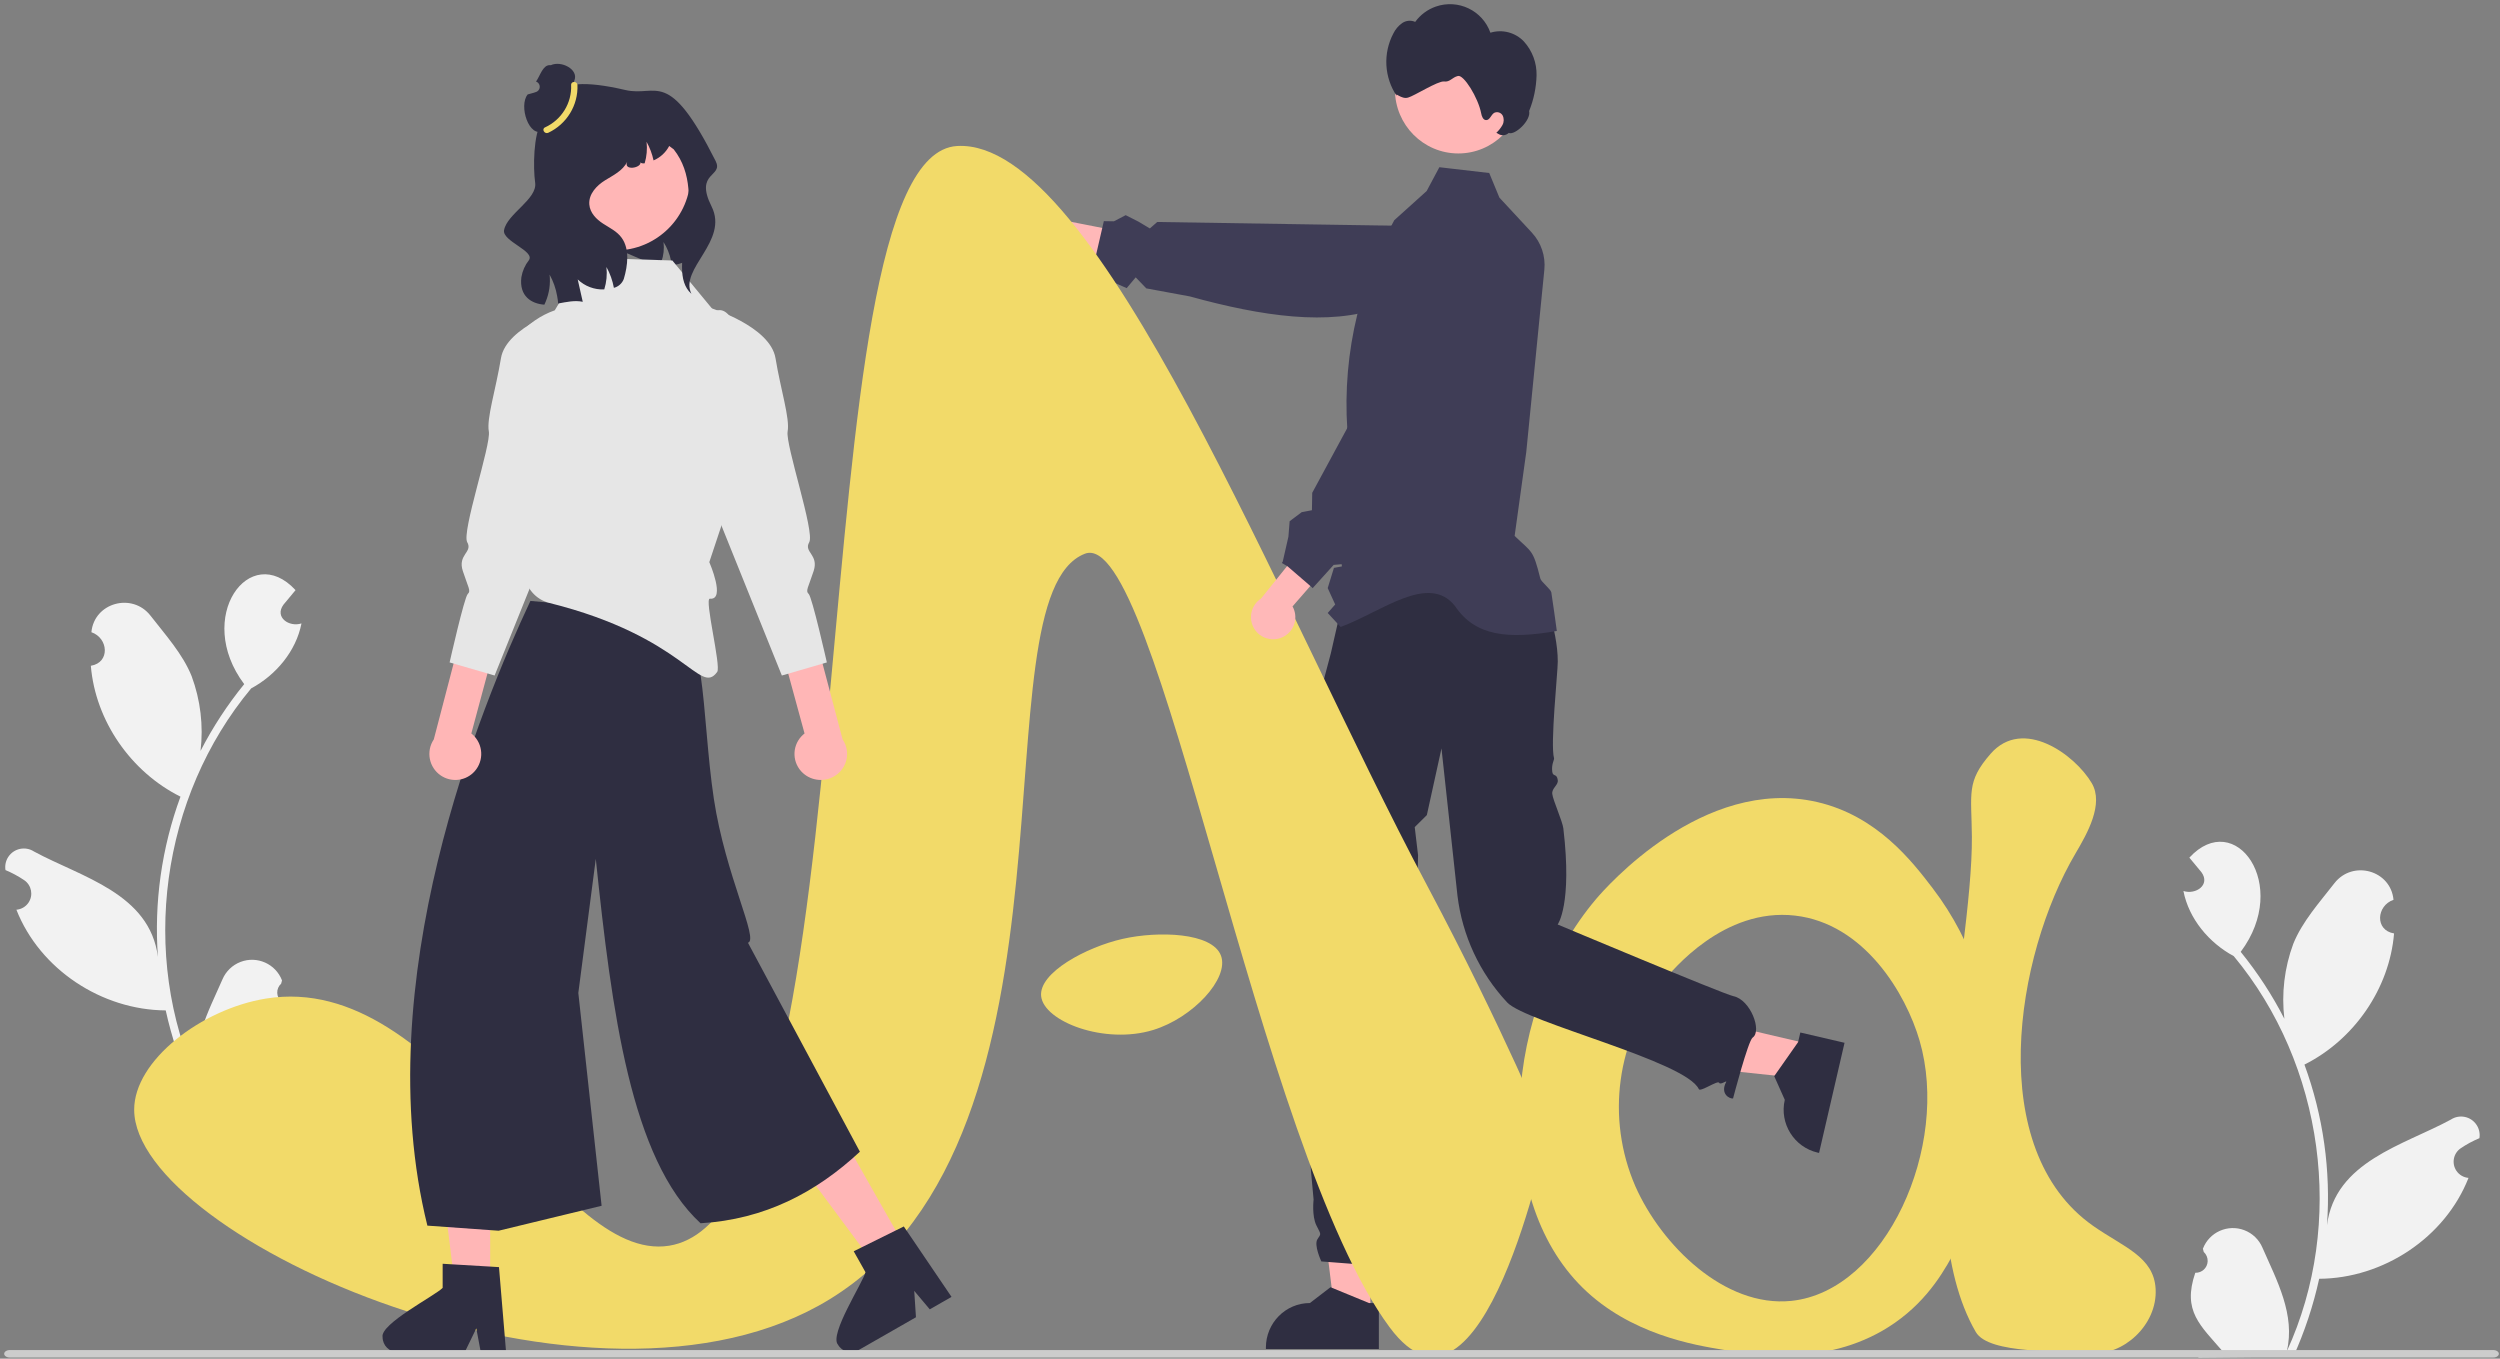<svg width="2346" height="1275" xmlns="http://www.w3.org/2000/svg" xmlns:xlink="http://www.w3.org/1999/xlink" xml:space="preserve" overflow="hidden"><rect width="100%" height="100%" fill="#808080" stroke="none"/><g transform="matrix(1 0 0 1 0 -572)"><g><path d="M1813.67 1405.6C1794.64 1380.69 1761.68 1337.55 1704.98 1324.58 1598.16 1300.13 1506.37 1405.49 1497.71 1415.72 1411.27 1517.83 1397.89 1694.44 1485.07 1780.31 1529.75 1824.32 1590.47 1834.28 1616.51 1838.54 1647.1 1843.56 1718.26 1855.22 1778.28 1813.22 1810.51 1790.68 1825.97 1762.15 1836.42 1742.33 1885.43 1649.39 1891.79 1507.83 1813.67 1405.6ZM1680.99 1792.75C1618.36 1799.23 1559.02 1740.37 1534.64 1685.25 1506.91 1621.34 1516.93 1547.28 1560.66 1493.07 1569.7 1482.08 1617.79 1423.7 1684.24 1431.17 1749.59 1438.52 1788.51 1504.6 1801.31 1548.44 1830.31 1647.71 1769.41 1783.6 1680.99 1792.75Z" fill="#F2DA69" fill-rule="evenodd" fill-opacity="1"/><path d="M1285.99 1806 1252.79 1806 1237 1678 1286 1678 1285.99 1806Z" fill="#FFB6B6" fill-rule="evenodd" fill-opacity="1"/><path d="M1284.67 1794.78 1249.56 1780.33 1248.56 1779.91 1229.18 1794.78C1206.39 1794.78 1187.92 1813.48 1187.92 1836.55L1187.92 1837.91 1293.92 1837.91 1293.92 1794.78Z" fill="#2F2E41" fill-rule="evenodd" fill-opacity="1"/><path d="M1698 1551.78 1690.61 1584 1564 1570.56 1574.9 1523 1698 1551.78Z" fill="#FFB6B6" fill-rule="evenodd" fill-opacity="1"/><path d="M1689.43 1540.91 1687.53 1549.1 1687.33 1549.95 1665.58 1580.94 1664.92 1581.86 1674.84 1604.07C1669.7 1626.29 1683.52 1648.46 1705.69 1653.61 1705.7 1653.61 1705.71 1653.61 1705.72 1653.61L1707.01 1653.91 1730.92 1550.55Z" fill="#2F2E41" fill-rule="evenodd" fill-opacity="1"/><path d="M1263.48 1120.91 1445.07 1127.29 1446.33 1125.44C1446.33 1125.44 1461.82 1161.7 1461.82 1192.77 1461.82 1203.1 1454.66 1270.68 1458.3 1283.47 1458.75 1285.06 1455.64 1288.95 1456.66 1296.36 1457.32 1301.16 1460.98 1297.47 1461.82 1304.13 1462.42 1308.91 1455.98 1311.55 1456.66 1317.08 1457.39 1323.12 1466.25 1342.69 1467.05 1349.41 1475.54 1420.95 1461.72 1439.54 1461.72 1439.54 1461.72 1439.54 1617.03 1504.82 1626.63 1506.8 1642.76 1510.13 1653.64 1539.54 1644.71 1545.65 1640.45 1548.56 1626.29 1602.8 1626.29 1602.8 1623.27 1603.35 1613.82 1598.59 1619.84 1587.35 1620.95 1585.28 1614.34 1590.55 1613.24 1588.07 1612.08 1585.43 1595.53 1597 1594.19 1594.07 1582.17 1567.8 1431.84 1531.4 1414.36 1512.71 1388.53 1485.09 1372.17 1449.92 1367.67 1412.32L1352.69 1274.34 1338.95 1336.88 1327.58 1348.15 1330.7 1374.44 1330.16 1399.95 1301.76 1506.12C1301.76 1506.12 1297.51 1704.41 1304.34 1710.71 1308.05 1714.12 1323.77 1756.12 1294.02 1759.91L1239.96 1755.73C1239.96 1755.73 1232.68 1740.33 1236.32 1734.85 1239.96 1729.37 1239.75 1730.87 1235.3 1721.9 1230.86 1712.93 1232.68 1697.74 1232.68 1697.74 1225.6 1626.33 1222.81 1554.56 1224.31 1482.82 1227.02 1364.98 1243.45 1229.6 1243.45 1226.85 1243.58 1224.03 1243.06 1221.21 1241.93 1218.63L1241.93 1211.19 1248.91 1184.84Z" fill="#2F2E41" fill-rule="evenodd" fill-opacity="1"/><path d="M1460.92 1164.1C1415.09 1172.06 1384.36 1169.03 1365.45 1140.8 1340.77 1109.28 1295.9 1146.5 1258.05 1160.34L1253.56 1155.47 1245.92 1147.21 1252.94 1139.24 1245.92 1123.86 1251.77 1104.88 1259.26 1103.51 1257.25 1087.17 1254.1 1077.62 1263.33 1067.45 1271.18 1042.05 1265.53 988.896C1257.79 916.04 1272.78 842.573 1308.41 778.62L1329.85 759.306 1338.76 751.282 1350.7 728.911 1363.32 730.387 1397.49 734.349 1398.65 737.145 1407.03 757.442 1437.5 790.275C1446.21 799.672 1450.49 812.373 1449.22 825.143L1448.34 833.998 1447.7 840.366 1444.65 871.02 1432.24 996.25 1431.31 1002.9 1421.33 1074.9C1437.56 1090.64 1438.55 1087.21 1445.44 1114.91 1446.21 1117.99 1455.19 1124.85 1455.76 1127.86 1456.56 1132.1 1460.92 1164.1 1460.92 1164.1Z" fill="#3F3D56" fill-rule="evenodd" fill-opacity="1"/><path d="M1428 656C1428 689.137 1401.36 716 1368.5 716 1335.64 716 1309 689.137 1309 656 1309 622.863 1335.64 596 1368.5 596 1401.36 596 1428 622.863 1428 656Z" fill="#FFB6B6" fill-rule="evenodd" fill-opacity="1"/><path d="M1430.21 611.126C1422.18 602.501 1409.89 599.224 1398.59 602.695 1391.27 581.864 1368.35 570.88 1347.4 578.158 1339.61 580.865 1332.85 585.89 1328.03 592.551 1324.04 590.768 1319.4 591.191 1315.8 593.666 1312.29 596.151 1309.46 599.471 1307.57 603.322 1297.65 622.066 1298.9 644.717 1310.82 662.275 1308.49 657.594 1315.04 665.655 1321.43 663.54 1326.92 662.112 1349.46 647.741 1355.09 648.467 1360.71 649.194 1362.54 644.683 1368.04 643.317 1373.43 641.603 1387.19 663.756 1389.95 678.412 1390.47 681.191 1391.74 684.641 1394.58 684.706 1398.08 684.785 1399.13 679.8 1402.08 677.93 1404.97 676.467 1408.51 677.544 1410.08 680.367 1411.48 683.196 1411.42 686.526 1409.91 689.305 1408.41 692.025 1406.46 694.488 1404.17 696.593L1405.69 697.426C1408.8 699.638 1413.05 699.353 1415.82 696.743 1421.51 699.297 1436.99 684.904 1434.93 676.194 1439.26 665.52 1441.62 654.163 1441.91 642.662 1442.15 631.061 1437.97 619.798 1430.21 611.126Z" fill="#2F2E41" fill-rule="evenodd" fill-opacity="1"/><path d="M972.553 811.539C980.856 819.268 993.912 818.866 1001.72 810.639 1002.55 809.761 1003.3 808.815 1003.97 807.806L1130.92 837.912 1118.25 802.309 996.815 778.548C986.828 772.988 974.183 776.509 968.576 786.405 963.882 794.688 965.525 805.076 972.553 811.539Z" fill="#FFB8B8" fill-rule="evenodd" fill-opacity="1"/><path d="M1351.95 789.622 1341.77 784.296 1295.32 783.565 1293.62 783.549 1293.53 783.555 1257.91 783.01 1085.95 780.311 1079.03 786.362 1068.4 780.034 1056.35 773.91 1045.29 779.671 1035.83 779.523 1034.39 785.885 1034.38 785.907 1034.33 786.09 1027.93 813.843 1027.92 813.865 1028 820.411 1039.12 832.426 1045.02 836.961 1057.27 842.387 1065.75 832.265 1075.69 842.617 1116.45 850.14C1184.6 868.957 1247.34 878.015 1295.5 860.62L1301.55 860.34 1349.35 858.057C1362.71 857.436 1374.39 848.816 1378.95 836.21L1378.96 836.188C1380.47 832.001 1381.12 827.549 1380.86 823.103 1380.65 819.02 1379.67 815.009 1377.97 811.292 1374.92 804.526 1369.71 798.97 1363.15 795.505Z" fill="#3F3D56" fill-rule="evenodd" fill-opacity="1"/><path d="M2060.05 1766.37C2066.24 1766.6 2071.44 1761.76 2071.67 1755.57 2071.79 1752.26 2070.44 1749.07 2068 1746.85 2067.7 1745.72 2067.49 1744.92 2067.2 1743.8 2073.14 1728.25 2090.56 1720.46 2106.11 1726.42 2113.73 1729.34 2119.85 1735.22 2123.05 1742.74 2136.64 1773.74 2154.14 1805.8 2145.91 1840.17 2201.28 1719.8 2180.64 1570.92 2096.16 1469.24 2072.96 1456.73 2054.04 1434.31 2048.92 1408.11 2060.38 1411.87 2074.53 1402.44 2065.83 1390.48 2062.06 1385.91 2058.26 1381.38 2054.49 1376.81 2097.45 1330.16 2149.84 1402.35 2102.67 1465.21 2118.48 1484.67 2132.22 1505.72 2143.65 1528.04 2140.83 1504.25 2143.7 1480.14 2152.01 1457.69 2160.45 1436.75 2176.47 1419.03 2190.56 1400.87 2207.69 1378.74 2243.47 1388.53 2246.07 1416.39 2230.12 1421.8 2228.26 1444.95 2246.59 1447.94 2242.29 1499.84 2208.89 1547.82 2162.48 1571.01 2180.15 1619.19 2187.37 1670.6 2183.63 1721.79 2191.3 1661.93 2255.29 1646.81 2299.89 1622.62 2307.96 1617.33 2318.78 1619.59 2324.06 1627.67 2326.46 1631.32 2327.39 1635.75 2326.69 1640.06 2320.52 1642.64 2314.63 1645.82 2309.1 1649.57 2302.16 1654.33 2300.39 1663.83 2305.16 1670.77 2307.75 1674.55 2311.89 1676.96 2316.45 1677.34 2294.38 1733.51 2236.32 1771.65 2176.32 1772.01 2170.8 1797.13 2162.68 1821.62 2152.09 1845.06L2063.04 1845.91C2062.71 1844.92 2062.42 1843.9 2062.12 1842.92 2070.37 1843.36 2078.64 1842.78 2086.75 1841.21 2064.69 1815.58 2047.7 1802.56 2060.05 1766.37Z" fill="#F2F2F2" fill-rule="evenodd" fill-opacity="1"/><path d="M271.781 1514.54C265.592 1514.76 260.393 1509.94 260.167 1503.75 260.047 1500.46 261.391 1497.27 263.842 1495.05 264.135 1493.93 264.346 1493.13 264.638 1492.01 258.691 1476.49 241.27 1468.72 225.732 1474.66 218.107 1477.58 211.993 1483.45 208.787 1490.95 195.202 1521.89 177.693 1553.88 185.922 1588.18 130.558 1468.06 151.191 1319.49 235.672 1218.02 258.876 1205.54 277.798 1183.16 282.918 1157.01 271.46 1160.77 257.306 1151.35 266.007 1139.42 269.774 1134.86 273.578 1130.34 277.345 1125.78 234.392 1079.22 181.995 1151.26 229.165 1214 213.355 1233.41 199.62 1254.43 188.181 1276.69 191.001 1252.96 188.137 1228.9 179.827 1206.49 171.384 1185.59 155.361 1167.92 141.273 1149.79 124.145 1127.7 88.366 1137.48 85.767 1165.27 101.718 1170.68 103.578 1193.77 85.245 1196.76 89.543 1248.56 122.949 1296.44 169.364 1319.58 151.682 1367.66 144.467 1418.96 148.202 1470.05 140.54 1410.31 76.547 1395.22 31.945 1371.08 23.88 1365.81 13.055 1368.06 7.771 1376.12 5.377 1379.77 4.442 1384.18 5.147 1388.49 11.312 1391.06 17.202 1394.24 22.737 1397.97 29.679 1402.73 31.444 1412.2 26.68 1419.14 24.094 1422.9 19.949 1425.31 15.39 1425.69 37.455 1481.75 95.513 1519.8 155.512 1520.16 161.037 1545.23 169.159 1569.67 179.745 1593.07L268.795 1593.91C269.123 1592.93 269.421 1591.91 269.717 1590.92 261.47 1591.36 253.2 1590.79 245.09 1589.22 267.143 1563.65 284.136 1550.65 271.784 1514.54Z" fill="#F2F2F2" fill-rule="evenodd" fill-opacity="1"/><path d="M249.497 1509.07C416.769 1481.98 520.078 1758.37 627.962 1740.97 825.684 1709.09 743.73 717.433 898.295 708.998 1030.05 701.81 1199.07 1139.41 1338.66 1401.95 1412.03 1539.94 1451.92 1638.09 1451.92 1638.09 1451.92 1638.09 1390.87 1934.6 1304.05 1817.57 1180.04 1650.38 1086.79 1064.92 1018.01 1091.64 912.697 1132.55 1031.49 1635.94 778.575 1791.22 557.67 1926.85 126.179 1734.14 125.918 1613.42 125.821 1567.06 189.298 1518.82 249.497 1509.07Z" fill="#F2DA69" fill-rule="evenodd" fill-opacity="1"/><path d="M1053.44 1453.05C1019.35 1460.8 974.584 1484.78 977.013 1506.88 979.618 1530.56 1036.5 1552.51 1082.11 1538.54 1119.53 1527.09 1153.58 1490.17 1145.8 1468.88 1137.77 1446.9 1086.6 1445.5 1053.44 1453.05Z" fill="#F2DA69" fill-rule="evenodd" fill-opacity="1"/><path d="M1947.74 1372.73C1958.72 1354.09 1974.44 1326.48 1962.91 1306.91 1947.17 1280.2 1898.37 1244.58 1868 1279.33 1844.92 1305.73 1850.1 1316.29 1850.41 1357.29 1851.25 1469.22 1787.97 1708.24 1854.11 1821.99 1866.49 1843.28 1934.92 1839.06 1962.04 1841.71 1992.09 1844.64 2024.7 1815.39 2022.84 1781.53 2021.18 1751.21 1992.72 1742.37 1964.29 1722.43 1862.01 1650.7 1890.83 1469.2 1947.74 1372.73Z" fill="#F2DA69" fill-rule="evenodd" fill-opacity="1"/><path d="M654.45 731.623C653.758 739.897 653.088 748.171 652.438 756.444 651.941 766.135 650.584 775.762 648.383 785.215 647.881 787.838 646.749 790.301 645.083 792.392 642.129 795.745 647.598 815.364 643.543 817.244 639.426 819.2 635.004 820.441 630.468 820.911 630.28 819.532 630.029 818.153 629.746 816.805 629.714 816.649 629.683 816.523 629.651 816.367 628.366 810.249 625.993 804.41 622.642 799.13 623.431 805.388 622.734 811.744 620.6 817.683 620.254 818.655 619.845 819.626 619.405 820.598 601.584 817.965 586.152 805.962 573.989 806.087 566.6 781.382 561.395 756.075 558.431 730.463 557.646 723.632 557.205 716.047 561.417 710.625 565.157 705.799 571.537 704.044 577.509 702.759 597.018 698.556 616.957 696.651 636.911 697.086L602.37 689.063C612.069 688.518 621.797 689.436 631.223 691.79 640.495 694.579 649.263 700.69 652.846 709.685 655.581 716.549 655.015 724.258 654.45 731.623Z" fill="#2F2E41" fill-rule="evenodd" fill-opacity="1"/><path d="M459.994 1778 426.795 1778 411 1650 460 1650 459.994 1778Z" fill="#FFB6B6" fill-rule="evenodd" fill-opacity="1"/><path d="M359.015 1826.78C359.047 1834.56 365.35 1840.86 373.149 1840.91L436.103 1840.91 438.054 1836.88 446.959 1818.54 450.408 1836.88 451.173 1840.91 474.917 1840.91 474.579 1836.85 468.247 1761.07 459.965 1760.56 424.176 1758.45 415.384 1757.91 415.384 1780.54C408.711 1787.62 356.356 1814.39 359.015 1826.78Z" fill="#2F2E41" fill-rule="evenodd" fill-opacity="1"/><path d="M849 1741.58 820.072 1758 743 1654.22 785.696 1630 849 1741.58Z" fill="#FFB6B6" fill-rule="evenodd" fill-opacity="1"/><path d="M786.302 1833.76C790.114 1840.53 798.647 1842.91 805.373 1839.08L808.644 1837.22 808.672 1837.22 859.533 1808.11 857.91 1783.34 872.506 1800.7 883.272 1794.52 892.919 1789 884.392 1776.43 848.126 1722.91 840.744 1726.57 808.894 1742.33 801.12 1746.19 812.168 1765.83C809.901 1775.3 777.969 1824.29 786.302 1833.76Z" fill="#2F2E41" fill-rule="evenodd" fill-opacity="1"/><path d="M624.761 1147.48C663.717 1148.88 657.737 1241.34 669.898 1321.75 680.747 1393.5 712.485 1454.08 701.871 1456.66L806.918 1652.77C765.84 1690.99 717.641 1716.33 657.398 1719.91 592.02 1659.73 574.094 1521.25 559.085 1377.95L542.699 1503.79 564.546 1703.5 467.899 1726.91 401.05 1722.13C344.391 1493.19 451.585 1234.28 497.732 1135.91Z" fill="#2F2E41" fill-rule="evenodd" fill-opacity="1"/><path d="M665.611 1099.51 683.263 1046.43 695.875 1028.74 700.918 978.196C700.918 841.714 670.541 864.442 670.541 864.442L630.914 816.441 585.83 815.029 550.205 813.911 520.584 863.197C494.03 872.589 474.437 895.391 469.114 923.104L460.918 965.787 491.581 1059.07 490.229 1052.14C475.795 1078.84 479.464 1082.86 491.418 1102.91L492.01 1110.15C493.143 1123.5 502.649 1134.64 515.638 1137.84 643.338 1169.73 656.609 1225.52 673.028 1202.49 676.842 1197.13 660.651 1133.26 666.175 1133.81 681.302 1135.33 665.611 1099.51 665.611 1099.51Z" fill="#E6E6E6" fill-rule="evenodd" fill-opacity="1"/><path d="M753.523 1297.49C743.475 1288.34 742.826 1272.89 752.077 1262.95 752.973 1261.99 753.946 1261.1 754.986 1260.29L722.917 1142.67 753.657 1125.91 790.71 1265.88C798.323 1277.07 795.319 1292.23 784.002 1299.76 774.532 1306.05 761.931 1305.11 753.523 1297.49Z" fill="#FFB6B6" fill-rule="evenodd" fill-opacity="1"/><path d="M666.41 860.911C666.41 860.911 722.771 878.106 727.728 908.123 732.689 938.14 741.35 964.622 739.112 976.899 736.874 989.18 764.833 1071.36 759.383 1080.82 753.933 1090.26 768.591 1092.31 763.53 1107.81 758.469 1123.3 755.647 1126.52 758.859 1129.34 762.067 1132.17 775.918 1193.62 775.918 1193.62L733.69 1205.91 655.918 1012.87Z" fill="#E6E6E6" fill-rule="evenodd" fill-opacity="1"/><path d="M443.736 1297.49C453.646 1288.34 454.285 1272.89 445.163 1262.95 444.282 1261.99 443.322 1261.1 442.294 1260.29L473.918 1142.67 443.608 1125.91 407.065 1265.88C399.56 1277.07 402.522 1292.23 413.679 1299.76 423.018 1306.05 435.445 1305.11 443.736 1297.49Z" fill="#FFB6B6" fill-rule="evenodd" fill-opacity="1"/><path d="M531.427 860.911C531.427 860.911 475.065 878.106 470.105 908.123 465.147 938.14 456.483 964.622 458.721 976.899 460.963 989.18 433.003 1071.36 438.45 1080.82 443.9 1090.26 429.242 1092.31 434.303 1107.81 439.364 1123.3 442.186 1126.52 438.978 1129.34 435.766 1132.17 421.918 1193.62 421.918 1193.62L464.143 1205.91 541.918 1012.87Z" fill="#E6E6E6" fill-rule="evenodd" fill-opacity="1"/><path d="M648 736.5C648 775.436 616.436 807 577.5 807 538.564 807 507 775.436 507 736.5 507 697.564 538.564 666 577.5 666 616.436 666 648 697.564 648 736.5Z" fill="#FFB6B6" fill-rule="evenodd" fill-opacity="1"/><path d="M648.829 847.732C622.339 824.203 667.504 756.995 632.226 712.144L627.989 708.978C624.797 715.047 619.609 719.835 613.3 722.537 611.985 716.424 609.772 710.533 606.74 705.062 607.503 711.84 606.894 718.703 604.951 725.243 602.974 725.494 601.561 725.208 601.059 724.318 601.687 729.763 585.021 732.469 588.505 723.998 588.53 723.913 588.561 723.829 588.599 723.747 584.299 732.397 575.448 736.422 567.758 741.226 560.068 745.997 552.253 753.97 553.007 763.867 553.634 771.874 559.755 777.856 565.906 781.841 572.058 785.863 578.963 788.995 583.42 795.225 590.921 805.693 589.164 821.033 585.366 833.777 583.825 837.909 580.353 841.019 576.075 842.107 574.823 835.244 572.46 828.632 569.076 822.528 569.867 829.617 569.171 836.793 567.036 843.602 557.793 844.007 548.785 840.612 542.115 834.203L546.855 855.205C539.228 853.604 531.538 855.419 523.786 856.808 523.585 854.431 523.262 852.067 522.813 849.725 521.592 842.681 519.194 835.893 515.719 829.648 516.689 838.329 515.424 847.114 512.047 855.171 511.671 856.096 511.262 857.021 510.823 857.911 498.896 857.058 487.001 850.114 489.261 832.068 490.256 826.278 492.669 820.823 496.291 816.192 502.443 807.577 471.088 798.36 473.003 787.964 475.858 772.552 504.452 758.917 502.192 743.364 500.183 729.265 500.575 697.447 508.343 686.48 519.564 670.635 507.116 637.858 586.873 656.471 616.542 663.396 626.827 634.325 671.553 723.101 679.221 738.322 651.34 733.09 667.724 765.717 684.108 798.344 637.185 824.203 648.829 847.732Z" fill="#2F2E41" fill-rule="evenodd" fill-opacity="1"/><path d="M3.918 1842.4C3.908 1840.47 6.238 1838.91 9.117 1838.9L2339.69 1838.9C2342.58 1838.9 2344.92 1840.47 2344.92 1842.4 2344.92 1844.34 2342.58 1845.9 2339.69 1845.9L9.148 1845.9C6.269 1845.91 3.924 1844.35 3.918 1842.42Z" fill="#CCCCCC" fill-rule="evenodd" fill-opacity="1"/><path d="M1201.65 1170.71C1212.44 1166.97 1218.15 1155.17 1214.41 1144.37 1214.01 1143.22 1213.51 1142.11 1212.91 1141.05L1298.92 1042.37 1261.12 1036.91 1183.37 1133.66C1173.75 1139.92 1171.02 1152.81 1177.28 1162.45 1182.52 1170.51 1192.6 1173.92 1201.65 1170.71Z" fill="#FFB8B8" fill-rule="evenodd" fill-opacity="1"/><path d="M1239.36 1115.54 1251.51 1102.09 1263.23 1101.08 1264.03 1100.08 1267.09 1096.15 1268.27 1085.22 1277.27 1083.11 1297.34 1057.38 1300.4 1052.26 1384.64 953.471 1401.83 924.746 1404.53 918.911 1412.94 900.742 1411.83 854.92C1415.55 846.926 1415.92 837.769 1412.86 829.498 1412.38 828.172 1411.81 826.877 1411.16 825.623L1410.69 824.731C1409.45 822.537 1407.98 820.492 1406.29 818.631L1406.26 818.588C1403.28 815.31 1399.65 812.686 1395.62 810.879 1392.47 809.437 1389.11 808.503 1385.67 808.114 1377.74 807.231 1369.75 809.245 1363.18 813.789L1352.84 820.966 1343.45 827.528 1321.97 867.216 1320.56 869.802 1320.51 869.868 1254.36 992.012 1234.43 1028.84 1231.39 1034.44 1231.11 1050.8 1221.52 1052.62 1210.19 1061.13 1209.05 1075.62 1203.73 1098.98 1202.92 1100.3 1207.88 1103.25 1208.36 1103.53 1209.26 1104.33 1221.89 1115.21 1229.55 1121.82 1229.8 1122.03 1231.79 1123.91Z" fill="#3F3D56" fill-rule="evenodd" fill-opacity="1"/><path d="M509.982 694.784C510.137 694.845 510.274 694.905 510.432 694.965 510.727 695.102 511.034 695.217 511.347 695.309 513.339 696.059 515.415 696.548 517.528 696.764 518.427 696.862 519.333 696.913 520.239 696.91 521.403 696.913 522.563 696.837 523.714 696.678 524.992 696.519 526.261 696.255 527.499 695.89 528.089 695.728 528.669 695.537 529.237 695.315 537.102 692.455 543.199 685.983 545.709 677.834L545.709 677.815C545.842 677.421 545.954 677.02 546.044 676.617 546.624 674.367 546.919 672.051 546.919 669.725L546.919 669.687C546.934 664.012 545.209 658.481 541.982 653.867 540.04 651.046 537.794 650.573 539.054 647.348 543.072 637.053 526.631 628.637 516.922 633.165 516.575 633.13 516.221 633.114 515.871 633.12 509.333 633.104 506.91 642.989 503.013 648.552L503.125 648.59C505.74 649.527 507.118 652.457 506.203 655.135 505.691 656.632 504.531 657.801 503.063 658.306 500.469 659.174 497.848 659.936 495.198 660.6 486.464 671.165 496.476 702.066 509.982 694.784Z" fill="#2F2E41" fill-rule="evenodd" fill-opacity="1"/><path d="M541.882 651.755C542.621 670.816 531.823 688.47 514.442 696.621 510.992 698.172 507.986 693.091 511.461 691.527 526.999 684.419 536.669 668.703 535.952 651.739 535.753 647.954 541.684 647.979 541.882 651.755Z" fill="#F2DA69" fill-rule="evenodd" fill-opacity="1"/></g></g></svg>
